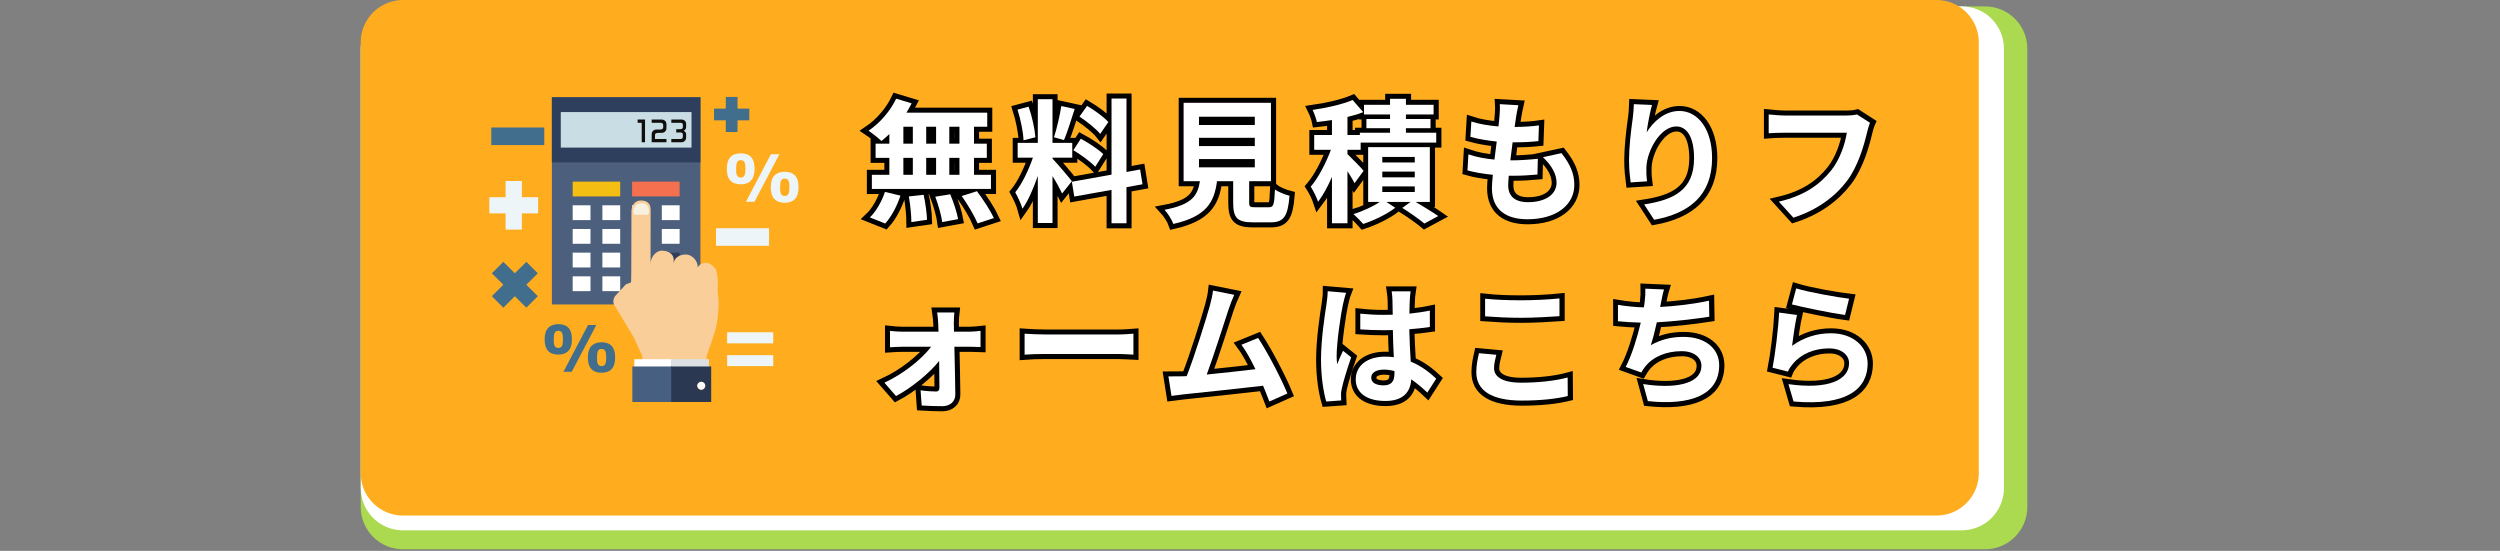 <svg xmlns="http://www.w3.org/2000/svg" xmlns:xlink="http://www.w3.org/1999/xlink" width="531" zoomAndPan="magnify" viewBox="0 0 398.25 87.75" height="117" preserveAspectRatio="xMidYMid meet" version="1.0"><rect x="0" y="0" width="398.25" height="87.75" fill="#808080" stroke="none"/><defs><g/><clipPath id="39c3f1f4b8"><path d="M 57.465 1.02 L 322.953 1.02 L 322.953 87.5 L 57.465 87.5 Z M 57.465 1.02 " clip-rule="nonzero"/></clipPath><clipPath id="74ea3835ee"><path d="M 64.195 1.02 L 316.223 1.02 C 318.008 1.02 319.719 1.727 320.98 2.988 C 322.242 4.254 322.953 5.965 322.953 7.75 L 322.953 80.77 C 322.953 82.555 322.242 84.266 320.98 85.527 C 319.719 86.793 318.008 87.5 316.223 87.5 L 64.195 87.5 C 62.41 87.5 60.699 86.793 59.438 85.527 C 58.176 84.266 57.465 82.555 57.465 80.77 L 57.465 7.75 C 57.465 5.965 58.176 4.254 59.438 2.988 C 60.699 1.727 62.41 1.02 64.195 1.02 Z M 64.195 1.02 " clip-rule="nonzero"/></clipPath><clipPath id="861d218692"><path d="M 57.465 1.02 L 319.23 1.02 L 319.23 84.484 L 57.465 84.484 Z M 57.465 1.02 " clip-rule="nonzero"/></clipPath><clipPath id="63f38843f1"><path d="M 64.195 1.02 L 312.5 1.02 C 314.285 1.02 315.996 1.727 317.258 2.988 C 318.52 4.254 319.23 5.965 319.23 7.75 L 319.23 77.754 C 319.23 79.539 318.52 81.25 317.258 82.516 C 315.996 83.777 314.285 84.484 312.5 84.484 L 64.195 84.484 C 62.41 84.484 60.699 83.777 59.438 82.516 C 58.176 81.25 57.465 79.539 57.465 77.754 L 57.465 7.75 C 57.465 5.965 58.176 4.254 59.438 2.988 C 60.699 1.727 62.41 1.02 64.195 1.02 Z M 64.195 1.02 " clip-rule="nonzero"/></clipPath><clipPath id="d80a7e1b6d"><path d="M 57.465 0 L 315.223 0 L 315.223 82.129 L 57.465 82.129 Z M 57.465 0 " clip-rule="nonzero"/></clipPath><clipPath id="a6b8ffb5f4"><path d="M 64.195 0 L 308.492 0 C 310.277 0 311.988 0.711 313.25 1.973 C 314.512 3.234 315.223 4.945 315.223 6.73 L 315.223 75.398 C 315.223 77.184 314.512 78.895 313.25 80.156 C 311.988 81.418 310.277 82.129 308.492 82.129 L 64.195 82.129 C 62.41 82.129 60.699 81.418 59.438 80.156 C 58.176 78.895 57.465 77.184 57.465 75.398 L 57.465 6.73 C 57.465 4.945 58.176 3.234 59.438 1.973 C 60.699 0.711 62.41 0 64.195 0 Z M 64.195 0 " clip-rule="nonzero"/></clipPath><clipPath id="6eb297521e"><path d="M 87 15.438 L 112 15.438 L 112 49 L 87 49 Z M 87 15.438 " clip-rule="nonzero"/></clipPath><clipPath id="50c232b2cd"><path d="M 87 15.438 L 112 15.438 L 112 26 L 87 26 Z M 87 15.438 " clip-rule="nonzero"/></clipPath><clipPath id="190b496248"><path d="M 100 58 L 108 58 L 108 64.051 L 100 64.051 Z M 100 58 " clip-rule="nonzero"/></clipPath><clipPath id="686193b1cd"><path d="M 106 58 L 114 58 L 114 64.051 L 106 64.051 Z M 106 58 " clip-rule="nonzero"/></clipPath><clipPath id="58d80946cd"><path d="M 77.898 28 L 86 28 L 86 37 L 77.898 37 Z M 77.898 28 " clip-rule="nonzero"/></clipPath><clipPath id="7061a80ce8"><path d="M 113 15.438 L 120 15.438 L 120 22 L 113 22 Z M 113 15.438 " clip-rule="nonzero"/></clipPath><clipPath id="9cf98bef82"><path d="M 115 24 L 127.258 24 L 127.258 33 L 115 33 Z M 115 24 " clip-rule="nonzero"/></clipPath></defs><g clip-path="url(#39c3f1f4b8)"><g clip-path="url(#74ea3835ee)"><path fill="#abd94f" d="M 57.465 1.02 L 322.953 1.02 L 322.953 87.5 L 57.465 87.5 Z M 57.465 1.02 " fill-opacity="1" fill-rule="nonzero"/></g></g><g clip-path="url(#861d218692)"><g clip-path="url(#63f38843f1)"><path fill="#ffffff" d="M 57.465 1.02 L 319.23 1.02 L 319.23 84.484 L 57.465 84.484 Z M 57.465 1.02 " fill-opacity="1" fill-rule="nonzero"/></g></g><g clip-path="url(#d80a7e1b6d)"><g clip-path="url(#a6b8ffb5f4)"><path fill="#ffad1e" d="M 57.465 0 L 315.223 0 L 315.223 82.129 L 57.465 82.129 Z M 57.465 0 " fill-opacity="1" fill-rule="nonzero"/></g></g><path stroke-linecap="butt" transform="matrix(0.574, 0, 0, 0.574, 128.436, 10.783)" fill="none" stroke-linejoin="miter" d="M 42.526 21.092 L 39.715 21.092 L 39.715 16.388 L 42.526 16.388 Z M 42.526 29.73 L 39.715 29.73 L 39.715 25.019 L 42.526 25.019 Z M 26.958 25.019 L 29.593 25.019 L 29.593 29.73 L 26.958 29.73 Z M 36.039 25.019 L 36.039 29.73 L 33.296 29.73 L 33.296 25.019 Z M 33.296 21.092 L 33.296 16.388 L 36.039 16.388 L 36.039 21.092 Z M 26.958 16.388 L 29.593 16.388 L 29.593 21.092 L 26.958 21.092 Z M 23.071 21.092 L 19.246 21.092 L 19.246 25.019 L 23.071 25.019 L 23.071 29.73 L 18.211 29.73 L 18.211 33.664 L 51.28 33.664 L 51.28 29.73 L 46.569 29.73 L 46.569 25.019 L 50.13 25.019 L 50.13 21.092 L 46.569 21.092 L 46.569 16.388 L 50.239 16.388 L 50.239 12.494 L 27.809 12.494 C 28.327 11.643 28.817 10.752 29.259 9.901 L 24.957 8.607 C 23.33 12.052 20.396 15.421 17.285 17.504 C 18.279 18.164 20.063 19.574 20.88 20.35 C 21.581 19.798 22.323 19.131 23.071 18.423 Z M 21.921 43.255 C 23.691 41.295 25.257 38.3 26.148 35.509 L 21.846 34.481 C 20.989 37.115 19.321 40.002 17.653 41.554 Z M 28.483 35.74 C 28.885 38.034 29.184 41.043 29.184 42.854 L 33.52 42.227 C 33.486 40.444 33.078 37.517 32.601 35.291 Z M 35.821 35.808 C 36.672 38.109 37.523 41.077 37.748 42.854 L 42.159 42.037 C 41.818 40.179 40.899 37.292 39.973 35.141 Z M 43.159 35.631 C 44.827 38 46.753 41.261 47.57 43.221 L 52.09 41.744 C 51.13 39.668 49.088 36.55 47.386 34.29 Z M 83.852 15.088 C 82.667 13.719 80.033 11.827 77.964 10.602 L 75.847 13.577 C 77.889 14.938 80.441 16.939 81.592 18.389 Z M 74.145 22.916 C 76.289 24.168 78.992 26.17 80.224 27.511 L 82.443 23.991 C 81.115 22.684 78.372 20.867 76.214 19.716 Z M 70.803 10.643 C 70.394 13.236 69.543 16.973 68.767 19.308 L 71.545 20.091 C 72.477 17.947 73.546 14.421 74.513 11.453 Z M 63.621 19.308 C 63.431 17.014 62.689 13.495 61.729 10.82 L 58.652 11.643 C 59.503 14.305 60.245 17.906 60.313 20.173 Z M 73.737 31.513 C 72.961 30.472 69.434 26.326 68.359 25.251 L 68.359 24.985 L 73.845 24.985 L 73.845 20.867 L 68.359 20.867 L 68.359 8.75 L 64.281 8.75 L 64.281 20.867 L 58.686 20.867 L 58.686 24.985 L 62.913 24.985 C 61.763 28.361 59.871 32.323 58.019 34.59 C 58.686 35.808 59.646 37.81 60.013 39.151 C 61.606 36.925 63.09 33.474 64.281 30.029 L 64.281 43.112 L 68.359 43.112 L 68.359 30.097 C 69.434 31.813 70.469 33.739 71.027 34.923 Z M 93.348 32.364 L 92.681 28.253 L 88.896 28.947 L 88.896 8.567 L 84.744 8.567 L 84.744 29.689 L 73.737 31.656 L 74.404 35.774 L 84.744 33.916 L 84.744 43.187 L 88.896 43.187 L 88.896 33.174 Z M 109.018 25.36 L 124.51 25.36 L 124.51 27.654 L 109.018 27.654 Z M 109.018 19.465 L 124.51 19.465 L 124.51 21.765 L 109.018 21.765 Z M 109.018 13.611 L 124.51 13.611 L 124.51 15.911 L 109.018 15.911 Z M 124.585 38.742 C 123.183 38.742 122.958 38.586 122.958 37.401 L 122.958 31.513 L 129.003 31.513 L 129.003 9.751 L 104.756 9.751 L 104.756 31.513 L 109.283 31.513 C 108.65 35.55 107.057 38.034 99.454 39.45 C 100.305 40.369 101.489 42.193 101.904 43.378 C 111.053 41.295 113.245 37.401 114.028 31.513 L 118.513 31.513 L 118.513 37.442 C 118.513 41.594 119.548 42.935 123.959 42.935 L 128.847 42.935 C 132.522 42.935 133.673 41.411 134.149 35.55 C 133.006 35.257 131.038 34.515 130.113 33.807 C 129.929 38.109 129.697 38.742 128.438 38.742 Z M 154.72 28.627 C 154.087 27.844 151.419 25.094 150.228 23.991 L 150.228 22.793 L 153.903 22.793 L 153.903 20.792 L 174.883 20.792 L 174.883 18.056 L 166.469 18.056 L 166.469 16.796 L 173.29 16.796 L 173.29 14.237 L 166.469 14.237 L 166.469 12.977 L 174.141 12.977 L 174.141 10.309 L 166.469 10.309 L 166.469 8.641 L 162.058 8.641 L 162.058 10.309 L 154.829 10.309 L 154.829 12.977 L 162.058 12.977 L 162.058 14.237 L 155.496 14.237 L 155.496 16.796 L 162.058 16.796 L 162.058 18.056 L 153.679 18.056 L 153.679 18.689 L 150.228 18.689 L 150.228 13.679 C 151.786 13.311 153.27 12.869 154.611 12.344 L 151.677 8.975 C 148.9 10.159 144.53 11.16 140.555 11.718 C 141.011 12.644 141.562 14.162 141.739 15.088 C 143.08 14.938 144.489 14.761 145.932 14.53 L 145.932 18.689 L 141.011 18.689 L 141.011 22.793 L 145.64 22.793 C 144.265 26.469 142.148 30.587 140.037 33.031 C 140.745 34.147 141.671 35.965 142.08 37.224 C 143.455 35.441 144.782 32.997 145.932 30.322 L 145.932 43.187 L 150.228 43.187 L 150.228 28.729 C 151.01 29.954 151.786 31.214 152.202 32.065 Z M 159.907 32.956 L 168.92 32.956 L 168.92 34.515 L 159.907 34.515 Z M 159.907 28.838 L 168.92 28.838 L 168.92 30.431 L 159.907 30.431 Z M 159.907 24.767 L 168.92 24.767 L 168.92 26.326 L 159.907 26.326 Z M 173.113 37.258 L 173.113 22.065 L 155.98 22.065 L 155.98 37.258 L 159.206 37.258 C 157.355 38.518 154.421 39.893 151.902 40.635 C 152.719 41.411 153.944 42.595 154.611 43.378 C 157.572 42.404 161.241 40.635 163.508 38.885 L 161.017 37.258 L 167.769 37.258 L 165.469 38.926 C 167.66 40.301 170.213 42.112 171.588 43.255 L 175.448 41.186 C 173.957 40.145 171.398 38.586 169.138 37.258 Z M 204.5 24.842 C 206.869 27.102 208.271 29.478 208.271 31.956 C 208.271 34.998 205.46 37.333 200.348 37.333 C 196.72 37.333 194.862 35.665 194.862 32.664 C 194.862 31.99 194.936 31.071 195.005 29.988 C 195.488 29.988 196.012 29.988 196.488 29.988 C 198.755 29.988 200.899 29.845 202.982 29.655 L 203.091 25.285 C 200.682 25.543 197.972 25.727 195.712 25.727 L 195.454 25.727 C 195.638 24.1 195.855 22.351 196.087 20.724 C 199.055 20.724 201.056 20.615 203.234 20.39 L 203.391 16.013 C 201.641 16.279 199.273 16.422 196.638 16.463 C 196.829 15.271 196.938 14.305 197.047 13.679 C 197.196 12.712 197.38 11.752 197.68 10.411 L 192.527 10.125 C 192.602 11.344 192.527 12.378 192.445 13.386 C 192.37 14.196 192.302 15.203 192.159 16.313 C 189.484 16.088 186.748 15.646 184.624 14.938 L 184.372 19.199 C 186.516 19.798 189.116 20.241 191.669 20.506 C 191.451 22.174 191.261 23.876 191.043 25.503 C 188.674 25.285 186.183 24.876 183.814 24.059 L 183.548 28.504 C 185.522 29.069 187.932 29.478 190.6 29.73 C 190.444 31.248 190.335 32.555 190.335 33.44 C 190.335 39.559 194.419 42.071 200.205 42.071 C 208.237 42.071 213.207 38.075 213.207 32.555 C 213.207 29.437 212.097 26.844 209.653 23.726 Z M 229.741 10.125 C 229.7 11.16 229.632 12.644 229.441 13.978 C 228.89 17.756 228.4 22.317 228.4 25.727 C 228.4 28.171 228.659 30.431 228.842 31.847 L 233.403 31.547 C 233.185 29.845 233.185 28.661 233.219 27.654 C 233.403 22.841 237.188 16.313 241.524 16.313 C 244.56 16.313 246.452 19.465 246.452 25.142 C 246.452 34.039 240.741 36.693 232.586 37.966 L 235.37 42.227 C 245.084 40.444 251.456 35.475 251.456 25.094 C 251.456 17.014 247.494 12.018 242.382 12.018 C 238.229 12.018 235.044 15.129 233.294 17.947 C 233.519 15.911 234.261 12.161 234.778 10.343 Z M 291.672 12.977 C 290.671 13.236 289.487 13.277 288.745 13.277 L 271.618 13.277 C 270.4 13.277 268.276 13.086 267.166 12.977 L 267.166 18.205 C 268.133 18.124 269.916 18.056 271.584 18.056 L 288.86 18.056 C 288.37 21.2 286.968 25.428 284.518 28.504 C 281.522 32.255 277.329 35.475 269.991 37.183 L 274.028 41.628 C 280.624 39.518 285.559 35.849 288.928 31.404 C 292.012 27.286 293.639 21.541 294.49 17.906 C 294.68 17.096 294.966 16.054 295.3 15.312 Z M 291.672 12.977 " stroke="#000000" stroke-width="2.781" stroke-opacity="1" stroke-miterlimit="4"/><path stroke-linecap="butt" transform="matrix(0.574, 0, 0, 0.574, 128.436, 10.783)" fill="none" stroke-linejoin="miter" d="M 41.008 73.281 L 40.967 71.015 C 40.967 70.021 41.008 68.836 41.124 67.938 L 36.338 67.938 C 36.488 68.945 36.597 70.13 36.638 71.015 C 36.672 71.723 36.706 72.464 36.706 73.281 L 26.625 73.281 C 25.665 73.281 24.147 73.172 23.248 73.064 L 23.248 77.617 C 24.324 77.543 25.665 77.468 26.734 77.468 L 34.671 77.468 C 32.07 80.919 26.924 85.037 21.69 87.44 L 24.923 91.143 C 29.293 88.849 34.296 84.704 36.897 81.395 C 36.931 84.214 36.972 86.916 36.972 88.74 C 36.972 89.482 36.706 89.884 35.998 89.884 C 35.045 89.884 33.262 89.775 31.737 89.55 L 32.036 93.777 C 33.704 93.886 35.998 93.968 37.782 93.968 C 39.939 93.968 41.41 92.627 41.376 90.701 C 41.342 86.916 41.233 81.879 41.124 77.468 L 45.569 77.468 C 46.379 77.468 47.529 77.509 48.38 77.543 L 48.38 73.064 C 47.761 73.132 46.345 73.281 45.385 73.281 Z M 60.612 79.66 C 61.981 79.544 64.472 79.469 66.575 79.469 L 86.486 79.469 C 88.045 79.469 89.937 79.626 90.822 79.66 L 90.822 73.84 C 89.862 73.914 88.188 74.057 86.486 74.057 L 66.575 74.057 C 64.649 74.057 61.947 73.948 60.612 73.84 Z M 133.557 90.449 C 131.855 86.296 128.071 79.027 125.436 75.024 L 120.801 76.916 C 122.033 78.55 123.401 81.028 124.701 83.696 C 120.957 84.139 115.689 84.738 111.175 85.18 C 113.02 80.211 116.022 70.797 117.213 67.162 C 117.771 65.535 118.289 64.167 118.806 63.05 L 112.911 61.866 C 112.768 63.091 112.537 64.242 112.026 66.127 C 110.944 69.987 107.758 80.143 105.607 85.623 L 104.613 85.663 C 103.381 85.697 101.788 85.697 100.529 85.697 L 101.38 91.109 C 102.564 90.966 103.939 90.776 104.865 90.667 C 109.535 90.183 120.767 88.999 126.811 88.291 C 127.485 89.884 128.071 91.409 128.561 92.668 Z M 144.748 62.05 C 144.748 63.2 144.564 64.609 144.414 65.644 C 143.965 68.462 142.89 75.398 142.89 80.953 C 142.89 85.922 143.597 90.115 144.339 92.668 L 148.492 92.375 C 148.458 91.851 148.458 91.225 148.458 90.857 C 148.424 90.449 148.526 89.673 148.635 89.142 C 149.043 87.147 150.228 83.397 151.269 80.402 L 149.009 78.584 C 148.458 79.803 147.859 81.028 147.382 82.328 C 147.273 81.586 147.232 80.694 147.232 79.952 C 147.232 76.283 148.424 68.203 148.975 65.76 C 149.125 65.086 149.567 63.234 149.86 62.492 Z M 163.284 84.847 C 163.284 86.998 162.501 88.182 160.241 88.182 C 158.314 88.182 156.837 87.515 156.837 86.031 C 156.837 84.663 158.24 83.805 160.322 83.805 C 161.316 83.805 162.324 83.962 163.284 84.214 Z M 174.883 86.331 C 173.181 84.738 170.88 82.845 167.803 81.586 C 167.66 79.101 167.47 76.174 167.402 72.607 C 169.396 72.464 171.33 72.24 173.113 71.988 L 173.113 67.427 C 171.364 67.795 169.437 68.06 167.436 68.271 C 167.436 66.644 167.511 65.269 167.545 64.453 C 167.579 63.677 167.66 62.792 167.769 62.084 L 162.501 62.084 C 162.61 62.826 162.732 63.942 162.732 64.493 C 162.766 65.269 162.766 66.753 162.8 68.571 C 161.949 68.612 161.058 68.612 160.207 68.612 C 158.022 68.612 155.905 68.503 153.794 68.271 L 153.794 72.648 C 155.98 72.798 158.056 72.873 160.207 72.873 C 161.058 72.873 161.949 72.873 162.834 72.839 C 162.875 75.432 162.984 78.101 163.1 80.354 C 162.358 80.245 161.541 80.211 160.683 80.211 C 155.687 80.211 152.528 82.77 152.528 86.514 C 152.528 90.367 155.721 92.518 160.765 92.518 C 165.734 92.518 167.735 89.993 167.953 86.514 C 169.396 87.515 170.88 88.74 172.405 90.183 Z M 188.442 69.02 C 191.451 69.245 194.637 69.422 198.49 69.422 C 201.975 69.422 206.536 69.163 209.095 68.979 L 209.095 64.051 C 206.277 64.344 202.084 64.575 198.456 64.575 C 194.603 64.575 191.186 64.419 188.442 64.119 Z M 186.748 79.251 C 186.448 80.619 185.999 82.403 185.999 84.547 C 185.999 89.591 190.226 92.409 198.646 92.409 C 203.792 92.409 208.203 91.926 211.396 91.143 L 211.355 85.997 C 208.095 86.882 203.425 87.44 198.456 87.44 C 193.153 87.44 190.934 85.731 190.934 83.397 C 190.934 82.178 191.227 81.028 191.56 79.694 Z M 250.605 64.684 C 246.194 65.644 241.231 66.202 237.045 66.42 L 237.256 65.303 C 237.521 64.085 237.705 62.86 238.107 61.566 L 232.927 61.342 C 232.961 62.567 232.927 63.459 232.743 65.052 C 232.695 65.494 232.586 65.977 232.518 66.536 C 230.292 66.502 227.508 66.202 225.323 65.834 L 225.323 70.395 C 227.175 70.572 229.333 70.715 231.667 70.763 C 230.694 74.799 229.21 79.694 227.474 83.063 L 231.81 84.622 C 232.185 83.996 232.443 83.512 232.852 83.029 C 235.044 80.211 238.781 78.693 243.008 78.693 C 246.561 78.693 248.488 80.544 248.488 82.736 C 248.488 88.148 240.374 89.108 232.334 87.814 L 233.628 92.559 C 245.493 93.811 253.423 90.857 253.423 82.587 C 253.423 77.91 249.495 74.724 243.566 74.724 C 240.19 74.724 237.413 75.398 234.445 77.025 C 235.044 75.242 235.629 72.907 236.112 70.681 C 241.041 70.429 246.861 69.721 250.68 69.122 Z M 273.619 65.725 C 276.478 66.454 284.667 68.169 288.37 68.646 L 289.487 64.119 C 286.26 63.751 278.289 62.349 274.804 61.267 Z M 275.028 68.646 L 270.059 67.979 C 269.835 72.539 268.95 79.694 268.242 83.288 L 272.503 84.363 C 272.803 83.621 273.211 83.029 273.878 82.212 C 276.179 79.435 279.848 77.91 284 77.91 C 287.22 77.91 289.487 79.66 289.487 82.028 C 289.487 86.698 283.667 89.407 272.66 87.848 L 274.062 92.668 C 289.337 94.002 294.64 88.849 294.64 82.137 C 294.64 77.699 290.896 73.724 284.443 73.724 C 280.624 73.724 276.996 74.799 273.653 77.209 C 273.919 75.099 274.552 70.681 275.028 68.646 Z M 275.028 68.646 " stroke="#000000" stroke-width="2.781" stroke-opacity="1" stroke-miterlimit="4"/><g fill="#ffffff" fill-opacity="1"><g transform="translate(137.716, 33.737)"><g><path d="M 15.125 -10.848 L 13.508 -10.848 L 13.508 -13.551 L 15.125 -13.551 Z M 15.125 -5.891 L 13.508 -5.891 L 13.508 -8.594 L 15.125 -8.594 Z M 6.191 -8.594 L 7.699 -8.594 L 7.699 -5.891 L 6.191 -5.891 Z M 11.402 -8.594 L 11.402 -5.891 L 9.828 -5.891 L 9.828 -8.594 Z M 9.828 -10.848 L 9.828 -13.551 L 11.402 -13.551 L 11.402 -10.848 Z M 6.191 -13.551 L 7.699 -13.551 L 7.699 -10.848 L 6.191 -10.848 Z M 3.957 -10.848 L 1.766 -10.848 L 1.766 -8.594 L 3.957 -8.594 L 3.957 -5.891 L 1.172 -5.891 L 1.172 -3.637 L 20.145 -3.637 L 20.145 -5.891 L 17.445 -5.891 L 17.445 -8.594 L 19.484 -8.594 L 19.484 -10.848 L 17.445 -10.848 L 17.445 -13.551 L 19.551 -13.551 L 19.551 -15.785 L 6.68 -15.785 C 6.977 -16.273 7.254 -16.785 7.508 -17.273 L 5.043 -18.02 C 4.105 -16.039 2.426 -14.105 0.637 -12.914 C 1.211 -12.531 2.234 -11.723 2.703 -11.273 C 3.105 -11.594 3.531 -11.977 3.957 -12.379 Z M 3.297 1.871 C 4.316 0.746 5.211 -0.98 5.723 -2.574 L 3.254 -3.168 C 2.766 -1.66 1.809 0 0.852 0.895 Z M 7.062 -2.445 C 7.297 -1.129 7.465 0.594 7.465 1.637 L 9.957 1.277 C 9.934 0.254 9.699 -1.426 9.422 -2.703 Z M 11.273 -2.402 C 11.766 -1.086 12.254 0.617 12.379 1.637 L 14.914 1.172 C 14.719 0.105 14.188 -1.555 13.656 -2.785 Z M 15.488 -2.512 C 16.445 -1.148 17.551 0.723 18.02 1.852 L 20.613 1 C 20.059 -0.191 18.891 -1.977 17.91 -3.277 Z M 15.488 -2.512 "/></g></g></g><g fill="#ffffff" fill-opacity="1"><g transform="translate(161.261, 33.737)"><g><path d="M 15.297 -14.297 C 14.613 -15.082 13.105 -16.168 11.914 -16.871 L 10.699 -15.168 C 11.871 -14.379 13.34 -13.23 13.996 -12.402 Z M 9.723 -9.809 C 10.957 -9.082 12.508 -7.934 13.211 -7.168 L 14.488 -9.191 C 13.723 -9.934 12.148 -10.977 10.914 -11.637 Z M 7.809 -16.848 C 7.574 -15.359 7.082 -13.211 6.637 -11.871 L 8.234 -11.422 C 8.766 -12.656 9.383 -14.68 9.934 -16.379 Z M 3.68 -11.871 C 3.574 -13.188 3.148 -15.211 2.594 -16.742 L 0.828 -16.273 C 1.32 -14.742 1.746 -12.68 1.785 -11.383 Z M 9.488 -4.871 C 9.039 -5.469 7.02 -7.852 6.402 -8.465 L 6.402 -8.617 L 9.551 -8.617 L 9.551 -10.977 L 6.402 -10.977 L 6.402 -17.934 L 4.062 -17.934 L 4.062 -10.977 L 0.852 -10.977 L 0.852 -8.617 L 3.277 -8.617 C 2.617 -6.68 1.531 -4.402 0.469 -3.105 C 0.852 -2.402 1.402 -1.254 1.617 -0.488 C 2.531 -1.766 3.383 -3.742 4.062 -5.723 L 4.062 1.785 L 6.402 1.785 L 6.402 -5.68 C 7.02 -4.703 7.617 -3.594 7.934 -2.914 Z M 20.742 -4.383 L 20.359 -6.742 L 18.188 -6.34 L 18.188 -18.039 L 15.805 -18.039 L 15.805 -5.914 L 9.488 -4.785 L 9.871 -2.426 L 15.805 -3.488 L 15.805 1.828 L 18.188 1.828 L 18.188 -3.914 Z M 20.742 -4.383 "/></g></g></g><g fill="#ffffff" fill-opacity="1"><g transform="translate(184.807, 33.737)"><g><path d="M 6.191 -8.402 L 15.082 -8.402 L 15.082 -7.082 L 6.191 -7.082 Z M 6.191 -11.785 L 15.082 -11.785 L 15.082 -10.465 L 6.191 -10.465 Z M 6.191 -15.145 L 15.082 -15.145 L 15.082 -13.828 L 6.191 -13.828 Z M 15.125 -0.723 C 14.316 -0.723 14.188 -0.809 14.188 -1.488 L 14.188 -4.871 L 17.656 -4.871 L 17.656 -17.359 L 3.742 -17.359 L 3.742 -4.871 L 6.34 -4.871 C 5.977 -2.551 5.062 -1.129 0.703 -0.32 C 1.191 0.211 1.871 1.254 2.105 1.938 C 7.359 0.746 8.617 -1.488 9.062 -4.871 L 11.637 -4.871 L 11.637 -1.469 C 11.637 0.914 12.23 1.68 14.762 1.68 L 17.57 1.68 C 19.676 1.68 20.336 0.809 20.613 -2.551 C 19.953 -2.723 18.828 -3.148 18.293 -3.551 C 18.188 -1.086 18.059 -0.723 17.336 -0.723 Z M 15.125 -0.723 "/></g></g></g><g fill="#ffffff" fill-opacity="1"><g transform="translate(208.352, 33.737)"><g><path d="M 8.871 -6.531 C 8.508 -6.977 6.977 -8.551 6.297 -9.191 L 6.297 -9.871 L 8.402 -9.871 L 8.402 -11.02 L 20.441 -11.02 L 20.441 -12.594 L 15.613 -12.594 L 15.613 -13.316 L 19.527 -13.316 L 19.527 -14.785 L 15.613 -14.785 L 15.613 -15.508 L 20.02 -15.508 L 20.02 -17.039 L 15.613 -17.039 L 15.613 -17.996 L 13.082 -17.996 L 13.082 -17.039 L 8.934 -17.039 L 8.934 -15.508 L 13.082 -15.508 L 13.082 -14.785 L 9.316 -14.785 L 9.316 -13.316 L 13.082 -13.316 L 13.082 -12.594 L 8.273 -12.594 L 8.273 -12.23 L 6.297 -12.23 L 6.297 -15.105 C 7.191 -15.316 8.043 -15.57 8.809 -15.871 L 7.125 -17.805 C 5.531 -17.125 3.02 -16.551 0.746 -16.23 C 1 -15.699 1.32 -14.828 1.426 -14.297 C 2.191 -14.379 3 -14.488 3.828 -14.613 L 3.828 -12.23 L 1 -12.23 L 1 -9.871 L 3.66 -9.871 C 2.871 -7.766 1.66 -5.402 0.445 -4 C 0.852 -3.359 1.383 -2.32 1.617 -1.594 C 2.402 -2.617 3.168 -4.02 3.828 -5.551 L 3.828 1.828 L 6.297 1.828 L 6.297 -6.469 C 6.742 -5.766 7.191 -5.043 7.426 -4.551 Z M 11.848 -4.043 L 17.02 -4.043 L 17.02 -3.148 L 11.848 -3.148 Z M 11.848 -6.402 L 17.02 -6.402 L 17.02 -5.488 L 11.848 -5.488 Z M 11.848 -8.742 L 17.02 -8.742 L 17.02 -7.852 L 11.848 -7.852 Z M 19.422 -1.574 L 19.422 -10.297 L 9.594 -10.297 L 9.594 -1.574 L 11.445 -1.574 C 10.383 -0.852 8.699 -0.062 7.254 0.363 C 7.723 0.809 8.426 1.488 8.809 1.938 C 10.508 1.383 12.613 0.363 13.914 -0.637 L 12.488 -1.574 L 16.359 -1.574 L 15.039 -0.617 C 16.293 0.172 17.762 1.211 18.551 1.871 L 20.762 0.68 C 19.91 0.086 18.445 -0.809 17.145 -1.574 Z M 19.422 -1.574 "/></g></g></g><g fill="#ffffff" fill-opacity="1"><g transform="translate(231.897, 33.737)"><g><path d="M 13.891 -8.699 C 15.254 -7.402 16.062 -6.043 16.062 -4.617 C 16.062 -2.871 14.445 -1.531 11.508 -1.531 C 9.422 -1.531 8.359 -2.488 8.359 -4.211 C 8.359 -4.594 8.402 -5.125 8.445 -5.742 C 8.723 -5.742 9.02 -5.742 9.297 -5.742 C 10.594 -5.742 11.828 -5.828 13.02 -5.934 L 13.082 -8.445 C 11.699 -8.297 10.148 -8.191 8.848 -8.191 L 8.699 -8.191 C 8.809 -9.125 8.934 -10.125 9.062 -11.062 C 10.766 -11.062 11.914 -11.125 13.168 -11.254 L 13.254 -13.762 C 12.254 -13.613 10.891 -13.531 9.383 -13.508 C 9.488 -14.188 9.551 -14.742 9.617 -15.105 C 9.699 -15.656 9.809 -16.211 9.977 -16.977 L 7.02 -17.145 C 7.062 -16.445 7.02 -15.848 6.977 -15.273 C 6.934 -14.805 6.891 -14.23 6.809 -13.594 C 5.277 -13.723 3.703 -13.977 2.488 -14.379 L 2.34 -11.934 C 3.574 -11.594 5.062 -11.34 6.531 -11.188 C 6.402 -10.23 6.297 -9.254 6.168 -8.316 C 4.809 -8.445 3.383 -8.68 2.02 -9.148 L 1.871 -6.594 C 3 -6.277 4.383 -6.043 5.914 -5.891 C 5.828 -5.02 5.766 -4.277 5.766 -3.766 C 5.766 -0.254 8.105 1.191 11.422 1.191 C 16.039 1.191 18.891 -1.105 18.891 -4.277 C 18.891 -6.062 18.254 -7.551 16.848 -9.34 Z M 13.891 -8.699 "/></g></g></g><g fill="#ffffff" fill-opacity="1"><g transform="translate(255.442, 33.737)"><g><path d="M 4.828 -17.145 C 4.809 -16.551 4.766 -15.699 4.66 -14.934 C 4.34 -12.762 4.062 -10.148 4.062 -8.191 C 4.062 -6.785 4.211 -5.488 4.316 -4.68 L 6.934 -4.852 C 6.809 -5.828 6.809 -6.508 6.828 -7.082 C 6.934 -9.848 9.105 -13.594 11.594 -13.594 C 13.34 -13.594 14.422 -11.785 14.422 -8.531 C 14.422 -3.426 11.148 -1.895 6.469 -1.172 L 8.062 1.277 C 13.637 0.254 17.293 -2.594 17.293 -8.551 C 17.293 -13.188 15.02 -16.062 12.082 -16.062 C 9.699 -16.062 7.871 -14.273 6.871 -12.656 C 7 -13.828 7.426 -15.977 7.723 -17.02 Z M 4.828 -17.145 "/></g></g></g><g fill="#ffffff" fill-opacity="1"><g transform="translate(278.987, 33.737)"><g><path d="M 16.828 -15.508 C 16.254 -15.359 15.57 -15.336 15.145 -15.336 L 5.316 -15.336 C 4.617 -15.336 3.402 -15.445 2.766 -15.508 L 2.766 -12.508 C 3.32 -12.551 4.34 -12.594 5.297 -12.594 L 15.211 -12.594 C 14.934 -10.785 14.125 -8.359 12.723 -6.594 C 10.996 -4.445 8.594 -2.594 4.383 -1.617 L 6.699 0.938 C 10.488 -0.277 13.316 -2.383 15.254 -4.934 C 17.02 -7.297 17.953 -10.594 18.445 -12.68 C 18.551 -13.148 18.719 -13.742 18.91 -14.168 Z M 16.828 -15.508 "/></g></g></g><g fill="#ffffff" fill-opacity="1"><g transform="translate(137.716, 63.004)"><g><path d="M 14.254 -10.168 L 14.23 -11.465 C 14.23 -12.039 14.254 -12.723 14.316 -13.23 L 11.574 -13.23 C 11.656 -12.656 11.723 -11.977 11.742 -11.465 C 11.766 -11.062 11.785 -10.637 11.785 -10.168 L 6 -10.168 C 5.445 -10.168 4.574 -10.23 4.062 -10.297 L 4.062 -7.68 C 4.68 -7.723 5.445 -7.766 6.062 -7.766 L 10.613 -7.766 C 9.125 -5.785 6.168 -3.426 3.168 -2.043 L 5.02 0.086 C 7.531 -1.234 10.402 -3.617 11.891 -5.508 C 11.914 -3.895 11.934 -2.34 11.934 -1.297 C 11.934 -0.871 11.785 -0.637 11.383 -0.637 C 10.828 -0.637 9.809 -0.703 8.934 -0.828 L 9.105 1.594 C 10.062 1.66 11.383 1.703 12.402 1.703 C 13.637 1.703 14.488 0.938 14.465 -0.172 C 14.445 -2.34 14.379 -5.234 14.316 -7.766 L 16.871 -7.766 C 17.336 -7.766 17.996 -7.742 18.484 -7.723 L 18.484 -10.297 C 18.125 -10.254 17.316 -10.168 16.762 -10.168 Z M 14.254 -10.168 "/></g></g></g><g fill="#ffffff" fill-opacity="1"><g transform="translate(161.261, 63.004)"><g><path d="M 1.957 -6.508 C 2.746 -6.574 4.168 -6.617 5.383 -6.617 L 16.805 -6.617 C 17.699 -6.617 18.785 -6.531 19.293 -6.508 L 19.293 -9.848 C 18.742 -9.809 17.785 -9.723 16.805 -9.723 L 5.383 -9.723 C 4.277 -9.723 2.723 -9.785 1.957 -9.848 Z M 1.957 -6.508 "/></g></g></g><g fill="#ffffff" fill-opacity="1"><g transform="translate(184.807, 63.004)"><g><path d="M 20.273 -0.32 C 19.293 -2.703 17.125 -6.871 15.613 -9.168 L 12.953 -8.082 C 13.656 -7.148 14.445 -5.723 15.188 -4.191 C 13.039 -3.934 10.02 -3.594 7.426 -3.34 C 8.488 -6.191 10.211 -11.594 10.891 -13.68 C 11.211 -14.613 11.508 -15.402 11.805 -16.039 L 8.426 -16.719 C 8.34 -16.02 8.211 -15.359 7.914 -14.273 C 7.297 -12.062 5.469 -6.234 4.234 -3.086 L 3.66 -3.062 C 2.957 -3.043 2.043 -3.043 1.32 -3.043 L 1.809 0.062 C 2.488 -0.02 3.277 -0.129 3.809 -0.191 C 6.488 -0.469 12.934 -1.148 16.402 -1.555 C 16.785 -0.637 17.125 0.234 17.402 0.957 Z M 20.273 -0.32 "/></g></g></g><g fill="#ffffff" fill-opacity="1"><g transform="translate(208.352, 63.004)"><g><path d="M 3.148 -16.613 C 3.148 -15.953 3.043 -15.145 2.957 -14.551 C 2.703 -12.934 2.086 -8.957 2.086 -5.766 C 2.086 -2.914 2.488 -0.512 2.914 0.957 L 5.297 0.785 C 5.277 0.488 5.277 0.129 5.277 -0.086 C 5.254 -0.32 5.316 -0.766 5.383 -1.062 C 5.617 -2.211 6.297 -4.359 6.891 -6.086 L 5.594 -7.125 C 5.277 -6.426 4.934 -5.723 4.66 -4.977 C 4.594 -5.402 4.574 -5.914 4.574 -6.34 C 4.574 -8.445 5.254 -13.082 5.574 -14.488 C 5.66 -14.871 5.914 -15.934 6.086 -16.359 Z M 13.785 -3.531 C 13.785 -2.297 13.34 -1.617 12.039 -1.617 C 10.934 -1.617 10.082 -2 10.082 -2.852 C 10.082 -3.637 10.891 -4.125 12.082 -4.125 C 12.656 -4.125 13.23 -4.043 13.785 -3.895 Z M 20.441 -2.68 C 19.465 -3.594 18.145 -4.68 16.379 -5.402 C 16.293 -6.828 16.188 -8.508 16.145 -10.551 C 17.293 -10.637 18.402 -10.766 19.422 -10.914 L 19.422 -13.531 C 18.422 -13.316 17.316 -13.168 16.168 -13.039 C 16.168 -13.977 16.211 -14.762 16.23 -15.23 C 16.254 -15.68 16.293 -16.188 16.359 -16.594 L 13.34 -16.594 C 13.402 -16.168 13.465 -15.527 13.465 -15.211 C 13.488 -14.762 13.488 -13.914 13.508 -12.871 C 13.02 -12.848 12.508 -12.848 12.02 -12.848 C 10.766 -12.848 9.551 -12.914 8.34 -13.039 L 8.34 -10.531 C 9.594 -10.445 10.785 -10.402 12.02 -10.402 C 12.508 -10.402 13.02 -10.402 13.531 -10.422 C 13.551 -8.934 13.613 -7.402 13.68 -6.105 C 13.254 -6.168 12.785 -6.191 12.297 -6.191 C 9.422 -6.191 7.617 -4.723 7.617 -2.574 C 7.617 -0.363 9.445 0.871 12.34 0.871 C 15.188 0.871 16.336 -0.574 16.465 -2.574 C 17.293 -2 18.145 -1.297 19.02 -0.469 Z M 20.441 -2.68 "/></g></g></g><g fill="#ffffff" fill-opacity="1"><g transform="translate(231.897, 63.004)"><g><path d="M 4.68 -12.613 C 6.402 -12.488 8.234 -12.379 10.445 -12.379 C 12.445 -12.379 15.062 -12.531 16.527 -12.637 L 16.527 -15.465 C 14.914 -15.297 12.508 -15.168 10.422 -15.168 C 8.211 -15.168 6.254 -15.254 4.68 -15.422 Z M 3.703 -6.742 C 3.531 -5.957 3.277 -4.934 3.277 -3.703 C 3.277 -0.809 5.699 0.809 10.531 0.809 C 13.488 0.809 16.02 0.531 17.848 0.086 L 17.828 -2.871 C 15.953 -2.359 13.273 -2.043 10.422 -2.043 C 7.383 -2.043 6.105 -3.02 6.105 -4.359 C 6.105 -5.062 6.277 -5.723 6.469 -6.488 Z M 3.703 -6.742 "/></g></g></g><g fill="#ffffff" fill-opacity="1"><g transform="translate(255.442, 63.004)"><g><path d="M 16.805 -15.105 C 14.273 -14.551 11.422 -14.23 9.02 -14.105 L 9.148 -14.742 C 9.297 -15.445 9.402 -16.145 9.637 -16.891 L 6.66 -17.02 C 6.68 -16.316 6.66 -15.805 6.551 -14.891 C 6.531 -14.637 6.469 -14.359 6.426 -14.039 C 5.148 -14.062 3.551 -14.23 2.297 -14.445 L 2.297 -11.828 C 3.359 -11.723 4.594 -11.637 5.934 -11.613 C 5.383 -9.297 4.531 -6.488 3.531 -4.551 L 6.02 -3.66 C 6.234 -4.02 6.383 -4.297 6.617 -4.574 C 7.871 -6.191 10.02 -7.062 12.445 -7.062 C 14.488 -7.062 15.594 -6 15.594 -4.742 C 15.594 -1.637 10.934 -1.086 6.316 -1.828 L 7.062 0.895 C 13.871 1.617 18.422 -0.086 18.422 -4.828 C 18.422 -7.508 16.168 -9.34 12.762 -9.34 C 10.828 -9.34 9.23 -8.957 7.531 -8.02 C 7.871 -9.039 8.211 -10.383 8.488 -11.656 C 11.316 -11.805 14.656 -12.211 16.848 -12.551 Z M 16.805 -15.105 "/></g></g></g><g fill="#ffffff" fill-opacity="1"><g transform="translate(278.987, 63.004)"><g><path d="M 6.469 -14.508 C 8.105 -14.082 12.805 -13.105 14.934 -12.828 L 15.57 -15.422 C 13.723 -15.637 9.148 -16.445 7.148 -17.062 Z M 7.273 -12.828 L 4.426 -13.211 C 4.297 -10.594 3.785 -6.488 3.383 -4.426 L 5.828 -3.809 C 6 -4.234 6.234 -4.574 6.617 -5.043 C 7.934 -6.637 10.039 -7.508 12.422 -7.508 C 14.273 -7.508 15.57 -6.508 15.57 -5.148 C 15.57 -2.469 12.23 -0.914 5.914 -1.809 L 6.723 0.957 C 15.488 1.723 18.527 -1.234 18.527 -5.086 C 18.527 -7.637 16.379 -9.914 12.68 -9.914 C 10.488 -9.914 8.402 -9.297 6.488 -7.914 C 6.637 -9.125 7 -11.656 7.273 -12.828 Z M 7.273 -12.828 "/></g></g></g><g clip-path="url(#6eb297521e)"><path fill="#4c5f7c" d="M 111.578 48.5 L 87.914 48.5 L 87.914 15.496 L 111.578 15.496 L 111.578 48.5 " fill-opacity="1" fill-rule="nonzero"/></g><g clip-path="url(#50c232b2cd)"><path fill="#2d3f5d" d="M 111.578 25.867 L 87.914 25.867 L 87.914 15.496 L 111.578 15.496 L 111.578 25.867 " fill-opacity="1" fill-rule="nonzero"/></g><path fill="#c8dde4" d="M 110.16 23.512 L 89.332 23.512 L 89.332 17.852 L 110.16 17.852 L 110.16 23.512 " fill-opacity="1" fill-rule="nonzero"/><path fill="#ffffff" d="M 94.066 46.379 L 91.227 46.379 L 91.227 44.02 L 94.066 44.02 L 94.066 46.379 " fill-opacity="1" fill-rule="nonzero"/><path fill="#ffffff" d="M 98.797 46.379 L 95.961 46.379 L 95.961 44.02 L 98.797 44.02 L 98.797 46.379 " fill-opacity="1" fill-rule="nonzero"/><path fill="#ffffff" d="M 103.531 46.379 L 100.691 46.379 L 100.691 44.02 L 103.531 44.02 L 103.531 46.379 " fill-opacity="1" fill-rule="nonzero"/><path fill="#ffffff" d="M 94.066 42.605 L 91.227 42.605 L 91.227 40.246 L 94.066 40.246 L 94.066 42.605 " fill-opacity="1" fill-rule="nonzero"/><path fill="#ffffff" d="M 98.797 42.605 L 95.961 42.605 L 95.961 40.246 L 98.797 40.246 L 98.797 42.605 " fill-opacity="1" fill-rule="nonzero"/><path fill="#ffffff" d="M 103.531 42.605 L 100.691 42.605 L 100.691 40.246 L 103.531 40.246 L 103.531 42.605 " fill-opacity="1" fill-rule="nonzero"/><path fill="#2d3f5d" d="M 108.266 46.379 L 105.426 46.379 L 105.426 40.246 L 108.266 40.246 L 108.266 46.379 " fill-opacity="1" fill-rule="nonzero"/><path fill="#ffffff" d="M 94.066 38.832 L 91.227 38.832 L 91.227 36.477 L 94.066 36.477 L 94.066 38.832 " fill-opacity="1" fill-rule="nonzero"/><path fill="#ffffff" d="M 98.797 38.832 L 95.961 38.832 L 95.961 36.477 L 98.797 36.477 L 98.797 38.832 " fill-opacity="1" fill-rule="nonzero"/><path fill="#ffffff" d="M 103.531 38.832 L 100.691 38.832 L 100.691 36.477 L 103.531 36.477 L 103.531 38.832 " fill-opacity="1" fill-rule="nonzero"/><path fill="#ffffff" d="M 108.266 38.832 L 105.426 38.832 L 105.426 36.477 L 108.266 36.477 L 108.266 38.832 " fill-opacity="1" fill-rule="nonzero"/><path fill="#ffffff" d="M 94.066 35.062 L 91.227 35.062 L 91.227 32.703 L 94.066 32.703 L 94.066 35.062 " fill-opacity="1" fill-rule="nonzero"/><path fill="#ffffff" d="M 98.797 35.062 L 95.961 35.062 L 95.961 32.703 L 98.797 32.703 L 98.797 35.062 " fill-opacity="1" fill-rule="nonzero"/><path fill="#ffffff" d="M 103.531 35.062 L 100.691 35.062 L 100.691 32.703 L 103.531 32.703 L 103.531 35.062 " fill-opacity="1" fill-rule="nonzero"/><path fill="#ffffff" d="M 108.266 35.062 L 105.426 35.062 L 105.426 32.703 L 108.266 32.703 L 108.266 35.062 " fill-opacity="1" fill-rule="nonzero"/><path fill="#f5be12" d="M 98.797 31.289 L 91.227 31.289 L 91.227 28.934 L 98.797 28.934 L 98.797 31.289 " fill-opacity="1" fill-rule="nonzero"/><path fill="#f4704f" d="M 108.266 31.289 L 100.691 31.289 L 100.691 28.934 L 108.266 28.934 L 108.266 31.289 " fill-opacity="1" fill-rule="nonzero"/><path fill="#100f0d" d="M 102.754 22.664 L 102.223 22.664 L 102.223 19.562 L 101.574 19.562 L 101.574 19.039 L 102.754 19.039 L 102.754 22.664 " fill-opacity="1" fill-rule="nonzero"/><path fill="#100f0d" d="M 106.168 19.828 C 106.168 19.891 106.168 19.992 106.168 20.133 C 106.164 20.266 106.164 20.367 106.164 20.434 C 106.164 20.641 106.086 20.82 105.934 20.973 C 105.805 21.105 105.582 21.168 105.27 21.168 C 105.223 21.168 105.152 21.168 105.062 21.168 C 104.977 21.168 104.91 21.168 104.867 21.168 C 104.695 21.168 104.57 21.191 104.492 21.234 C 104.391 21.289 104.34 21.391 104.34 21.543 L 104.34 22.141 L 106.168 22.141 L 106.168 22.664 L 103.812 22.664 L 103.812 21.414 C 103.812 21.176 103.883 20.984 104.027 20.844 C 104.176 20.703 104.367 20.633 104.609 20.633 L 105.172 20.633 C 105.492 20.633 105.648 20.504 105.648 20.254 L 105.648 19.941 C 105.648 19.688 105.5 19.562 105.199 19.562 L 103.812 19.562 L 103.812 19.039 L 105.328 19.039 C 105.586 19.039 105.789 19.105 105.938 19.234 C 106.09 19.375 106.168 19.574 106.168 19.828 " fill-opacity="1" fill-rule="nonzero"/><path fill="#100f0d" d="M 109.301 21.918 C 109.301 22.141 109.223 22.32 109.074 22.457 C 108.98 22.543 108.887 22.602 108.797 22.633 C 108.723 22.652 108.613 22.664 108.469 22.664 L 106.941 22.664 L 106.941 22.141 L 108.355 22.141 C 108.57 22.141 108.703 22.074 108.754 21.941 C 108.773 21.887 108.781 21.723 108.781 21.449 C 108.781 21.215 108.645 21.098 108.375 21.098 L 107.723 21.098 L 107.723 20.578 L 108.375 20.578 C 108.645 20.578 108.781 20.457 108.781 20.223 L 108.781 19.914 C 108.781 19.766 108.742 19.668 108.664 19.621 C 108.605 19.582 108.504 19.562 108.355 19.562 L 106.941 19.562 L 106.941 19.039 L 108.469 19.039 C 108.738 19.039 108.941 19.098 109.074 19.211 C 109.223 19.34 109.301 19.52 109.301 19.75 L 109.301 20.238 C 109.301 20.504 109.168 20.703 108.906 20.832 C 108.949 20.855 109.012 20.891 109.09 20.945 C 109.23 21.059 109.301 21.219 109.301 21.426 L 109.301 21.918 " fill-opacity="1" fill-rule="nonzero"/><path fill="#face98" d="M 107.086 49.57 L 107.082 49.57 C 107.082 49.535 107.09 49.5 107.09 49.465 Z M 114.316 46.547 L 114.355 44.938 C 114.359 44.504 114.203 43.109 113.953 42.797 C 113.633 42.398 113.145 41.922 112.594 41.879 C 111.508 41.797 111.184 42.555 111.184 42.57 L 111.148 42.551 C 111.168 41.566 110.27 40.559 109.281 40.543 C 108.289 40.527 107.332 41.062 107.316 42.051 L 107.328 41.438 C 107.348 40.453 106.445 39.945 105.457 39.93 C 104.473 39.91 103.652 40.996 103.633 41.984 L 103.645 33.441 C 103.66 32.457 103.125 31.949 102.137 31.934 C 101.148 31.914 100.609 32.699 100.59 33.684 L 100.562 43.383 L 100.535 44.973 L 99.699 45.305 L 98.027 47.121 C 97.715 47.465 97.617 48.09 97.812 48.508 L 100.957 53.738 C 100.965 53.754 100.973 53.766 100.98 53.781 L 102.242 56.535 L 102.473 57.77 L 112.539 57.938 L 112.559 56.707 C 112.559 56.707 113.984 52.871 114.184 51.598 C 114.59 49.031 114.461 47.699 114.461 47.699 L 114.316 46.547 " fill-opacity="1" fill-rule="nonzero"/><path fill="#ffffff" d="M 107.098 58.488 L 101.039 58.488 L 101.039 57.219 L 107.098 57.219 L 107.098 58.488 " fill-opacity="1" fill-rule="nonzero"/><path fill="#dce0e3" d="M 112.938 58.488 L 106.879 58.488 L 106.879 57.219 L 112.938 57.219 L 112.938 58.488 " fill-opacity="1" fill-rule="nonzero"/><g clip-path="url(#190b496248)"><path fill="#475f80" d="M 107.098 58.383 L 100.734 58.383 L 100.734 64.039 L 107.113 64.039 L 107.098 58.383 " fill-opacity="1" fill-rule="nonzero"/></g><g clip-path="url(#686193b1cd)"><path fill="#2a3951" d="M 111.703 62.074 C 111.355 62.07 111.078 61.785 111.082 61.438 C 111.09 61.094 111.375 60.816 111.723 60.824 C 112.07 60.828 112.348 61.113 112.34 61.461 C 112.336 61.805 112.047 62.082 111.703 62.074 Z M 106.918 58.383 L 106.918 64.039 L 113.293 64.039 L 113.293 58.383 L 106.918 58.383 " fill-opacity="1" fill-rule="nonzero"/></g><path fill="#ffffff" d="M 111.723 60.824 C 111.375 60.816 111.09 61.094 111.082 61.438 C 111.078 61.785 111.355 62.07 111.703 62.074 C 112.047 62.082 112.336 61.805 112.34 61.461 C 112.348 61.113 112.07 60.828 111.723 60.824 " fill-opacity="1" fill-rule="nonzero"/><path fill="#f8f0e1" d="M 103.176 34.207 L 101.023 34.207 C 100.855 33.891 100.863 33.73 100.91 33.441 C 100.953 33.16 101.07 32.91 101.254 32.723 C 101.52 32.449 101.906 32.316 102.332 32.352 C 102.98 32.406 103.375 32.898 103.391 33.676 C 103.395 33.859 103.391 34.027 103.176 34.207 " fill-opacity="1" fill-rule="nonzero"/><g clip-path="url(#58d80946cd)"><path fill="#edf5f9" d="M 83.133 36.574 L 80.543 36.574 L 80.543 33.992 L 77.953 33.992 L 77.953 31.414 L 80.543 31.414 L 80.543 28.832 L 83.133 28.832 L 83.133 31.414 L 85.723 31.414 L 85.723 33.992 L 83.133 33.992 L 83.133 36.574 " fill-opacity="1" fill-rule="nonzero"/></g><path fill="#416e8d" d="M 83.844 49.012 L 82.012 47.184 L 80.18 49.012 L 78.348 47.184 L 80.18 45.359 L 78.348 43.535 L 80.18 41.711 L 82.012 43.535 L 83.844 41.711 L 85.676 43.535 L 83.844 45.359 L 85.676 47.184 L 83.844 49.012 " fill-opacity="1" fill-rule="nonzero"/><g clip-path="url(#7061a80ce8)"><path fill="#416e8d" d="M 117.492 21.027 L 115.617 21.027 L 115.617 19.164 L 113.746 19.164 L 113.746 17.297 L 115.617 17.297 L 115.617 15.43 L 117.492 15.43 L 117.492 17.297 L 119.363 17.297 L 119.363 19.164 L 117.492 19.164 L 117.492 21.027 " fill-opacity="1" fill-rule="nonzero"/></g><path fill="#edf5f9" d="M 114.062 39.156 L 122.508 39.156 L 122.508 36.359 L 114.062 36.359 Z M 114.062 39.156 " fill-opacity="1" fill-rule="nonzero"/><path fill="#416e8d" d="M 78.258 23.109 L 86.703 23.109 L 86.703 20.309 L 78.258 20.309 Z M 78.258 23.109 " fill-opacity="1" fill-rule="nonzero"/><path fill="#edf5f9" d="M 123.176 58.32 L 115.836 58.32 L 115.836 56.578 L 123.176 56.578 L 123.176 58.32 M 123.176 54.699 L 115.836 54.699 L 115.836 52.93 L 123.176 52.93 L 123.176 54.699 " fill-opacity="1" fill-rule="nonzero"/><g clip-path="url(#9cf98bef82)"><path fill="#edf5f9" d="M 125.008 32.301 C 124.273 32.301 123.719 32.098 123.344 31.691 C 122.973 31.285 122.785 30.668 122.785 29.836 C 122.785 29.004 122.973 28.387 123.355 27.977 C 123.738 27.57 124.289 27.363 125.008 27.363 C 125.746 27.363 126.293 27.57 126.66 27.977 C 127.027 28.387 127.207 29 127.207 29.816 C 127.207 30.656 127.02 31.281 126.645 31.688 C 126.27 32.098 125.723 32.301 125.008 32.301 M 125.008 28.449 C 124.844 28.449 124.719 28.477 124.625 28.535 C 124.535 28.598 124.461 28.688 124.402 28.809 C 124.352 28.918 124.316 29.066 124.293 29.25 C 124.273 29.438 124.262 29.633 124.262 29.836 C 124.262 30.086 124.27 30.285 124.285 30.434 C 124.297 30.582 124.336 30.723 124.395 30.859 C 124.449 30.977 124.523 31.066 124.625 31.129 C 124.723 31.191 124.852 31.223 125.008 31.223 C 125.16 31.223 125.289 31.195 125.387 31.133 C 125.484 31.07 125.562 30.98 125.617 30.859 C 125.664 30.75 125.699 30.609 125.719 30.441 C 125.742 30.273 125.754 30.066 125.754 29.832 C 125.754 29.617 125.746 29.422 125.727 29.246 C 125.707 29.07 125.672 28.922 125.617 28.805 C 125.562 28.684 125.484 28.598 125.387 28.535 C 125.289 28.477 125.16 28.449 125.008 28.449 M 120.176 32.145 L 118.828 32.145 L 122.809 24.574 L 124.156 24.574 L 120.176 32.145 M 118.008 29.363 C 117.273 29.363 116.719 29.16 116.344 28.754 C 115.969 28.348 115.781 27.727 115.781 26.898 C 115.781 26.066 115.973 25.449 116.352 25.039 C 116.734 24.629 117.285 24.426 118.008 24.426 C 118.742 24.426 119.293 24.629 119.656 25.039 C 120.023 25.449 120.207 26.059 120.207 26.879 C 120.207 27.719 120.02 28.344 119.641 28.75 C 119.266 29.16 118.723 29.363 118.008 29.363 M 118.008 25.508 C 117.844 25.508 117.715 25.539 117.625 25.598 C 117.531 25.656 117.457 25.75 117.398 25.871 C 117.348 25.98 117.312 26.125 117.293 26.312 C 117.273 26.5 117.262 26.695 117.262 26.898 C 117.262 27.148 117.27 27.348 117.281 27.496 C 117.293 27.641 117.332 27.785 117.395 27.918 C 117.445 28.039 117.52 28.129 117.621 28.191 C 117.723 28.254 117.848 28.285 118.008 28.285 C 118.16 28.285 118.285 28.254 118.383 28.195 C 118.484 28.133 118.559 28.043 118.613 27.918 C 118.66 27.812 118.695 27.672 118.719 27.504 C 118.742 27.332 118.75 27.129 118.75 26.891 C 118.75 26.68 118.742 26.484 118.723 26.309 C 118.703 26.133 118.668 25.984 118.613 25.863 C 118.559 25.746 118.484 25.656 118.383 25.598 C 118.285 25.539 118.16 25.508 118.008 25.508 " fill-opacity="1" fill-rule="nonzero"/></g><path fill="#416e8d" d="M 95.836 59.379 C 95.109 59.379 94.566 59.18 94.199 58.781 C 93.828 58.379 93.645 57.773 93.645 56.957 C 93.645 56.137 93.832 55.527 94.207 55.125 C 94.582 54.727 95.125 54.523 95.836 54.523 C 96.559 54.523 97.098 54.727 97.457 55.125 C 97.816 55.527 97.996 56.133 97.996 56.934 C 97.996 57.762 97.812 58.375 97.441 58.777 C 97.074 59.18 96.535 59.379 95.836 59.379 M 95.836 55.59 C 95.672 55.59 95.547 55.617 95.457 55.676 C 95.367 55.734 95.293 55.824 95.238 55.945 C 95.188 56.051 95.152 56.195 95.133 56.379 C 95.109 56.562 95.102 56.754 95.102 56.957 C 95.102 57.203 95.109 57.398 95.121 57.543 C 95.133 57.688 95.172 57.828 95.23 57.961 C 95.281 58.078 95.355 58.164 95.453 58.227 C 95.555 58.289 95.68 58.32 95.836 58.32 C 95.984 58.32 96.109 58.289 96.207 58.23 C 96.301 58.172 96.379 58.078 96.43 57.961 C 96.48 57.852 96.512 57.715 96.535 57.551 C 96.555 57.383 96.566 57.184 96.566 56.949 C 96.566 56.738 96.559 56.547 96.539 56.375 C 96.52 56.199 96.484 56.055 96.43 55.938 C 96.379 55.824 96.301 55.734 96.207 55.676 C 96.109 55.617 95.984 55.59 95.836 55.59 M 91.078 59.227 L 89.754 59.227 L 93.672 51.777 L 94.996 51.777 L 91.078 59.227 M 88.945 56.488 C 88.223 56.488 87.676 56.289 87.309 55.891 C 86.941 55.488 86.758 54.883 86.758 54.062 C 86.758 53.246 86.945 52.637 87.32 52.234 C 87.691 51.836 88.234 51.633 88.945 51.633 C 89.668 51.633 90.211 51.836 90.57 52.234 C 90.93 52.637 91.109 53.238 91.109 54.043 C 91.109 54.871 90.926 55.484 90.555 55.887 C 90.184 56.289 89.648 56.488 88.945 56.488 M 88.945 52.699 C 88.785 52.699 88.66 52.727 88.57 52.785 C 88.477 52.844 88.406 52.934 88.348 53.055 C 88.297 53.16 88.262 53.305 88.242 53.488 C 88.223 53.672 88.211 53.863 88.211 54.062 C 88.211 54.312 88.219 54.508 88.23 54.652 C 88.246 54.797 88.281 54.938 88.344 55.07 C 88.395 55.188 88.469 55.273 88.566 55.336 C 88.664 55.398 88.793 55.43 88.945 55.43 C 89.098 55.43 89.219 55.398 89.316 55.34 C 89.414 55.277 89.488 55.191 89.543 55.07 C 89.59 54.961 89.625 54.828 89.645 54.66 C 89.668 54.492 89.68 54.293 89.68 54.059 C 89.68 53.848 89.668 53.656 89.652 53.484 C 89.633 53.309 89.598 53.164 89.543 53.051 C 89.488 52.934 89.414 52.844 89.316 52.785 C 89.219 52.727 89.098 52.699 88.945 52.699 " fill-opacity="1" fill-rule="nonzero"/></svg>